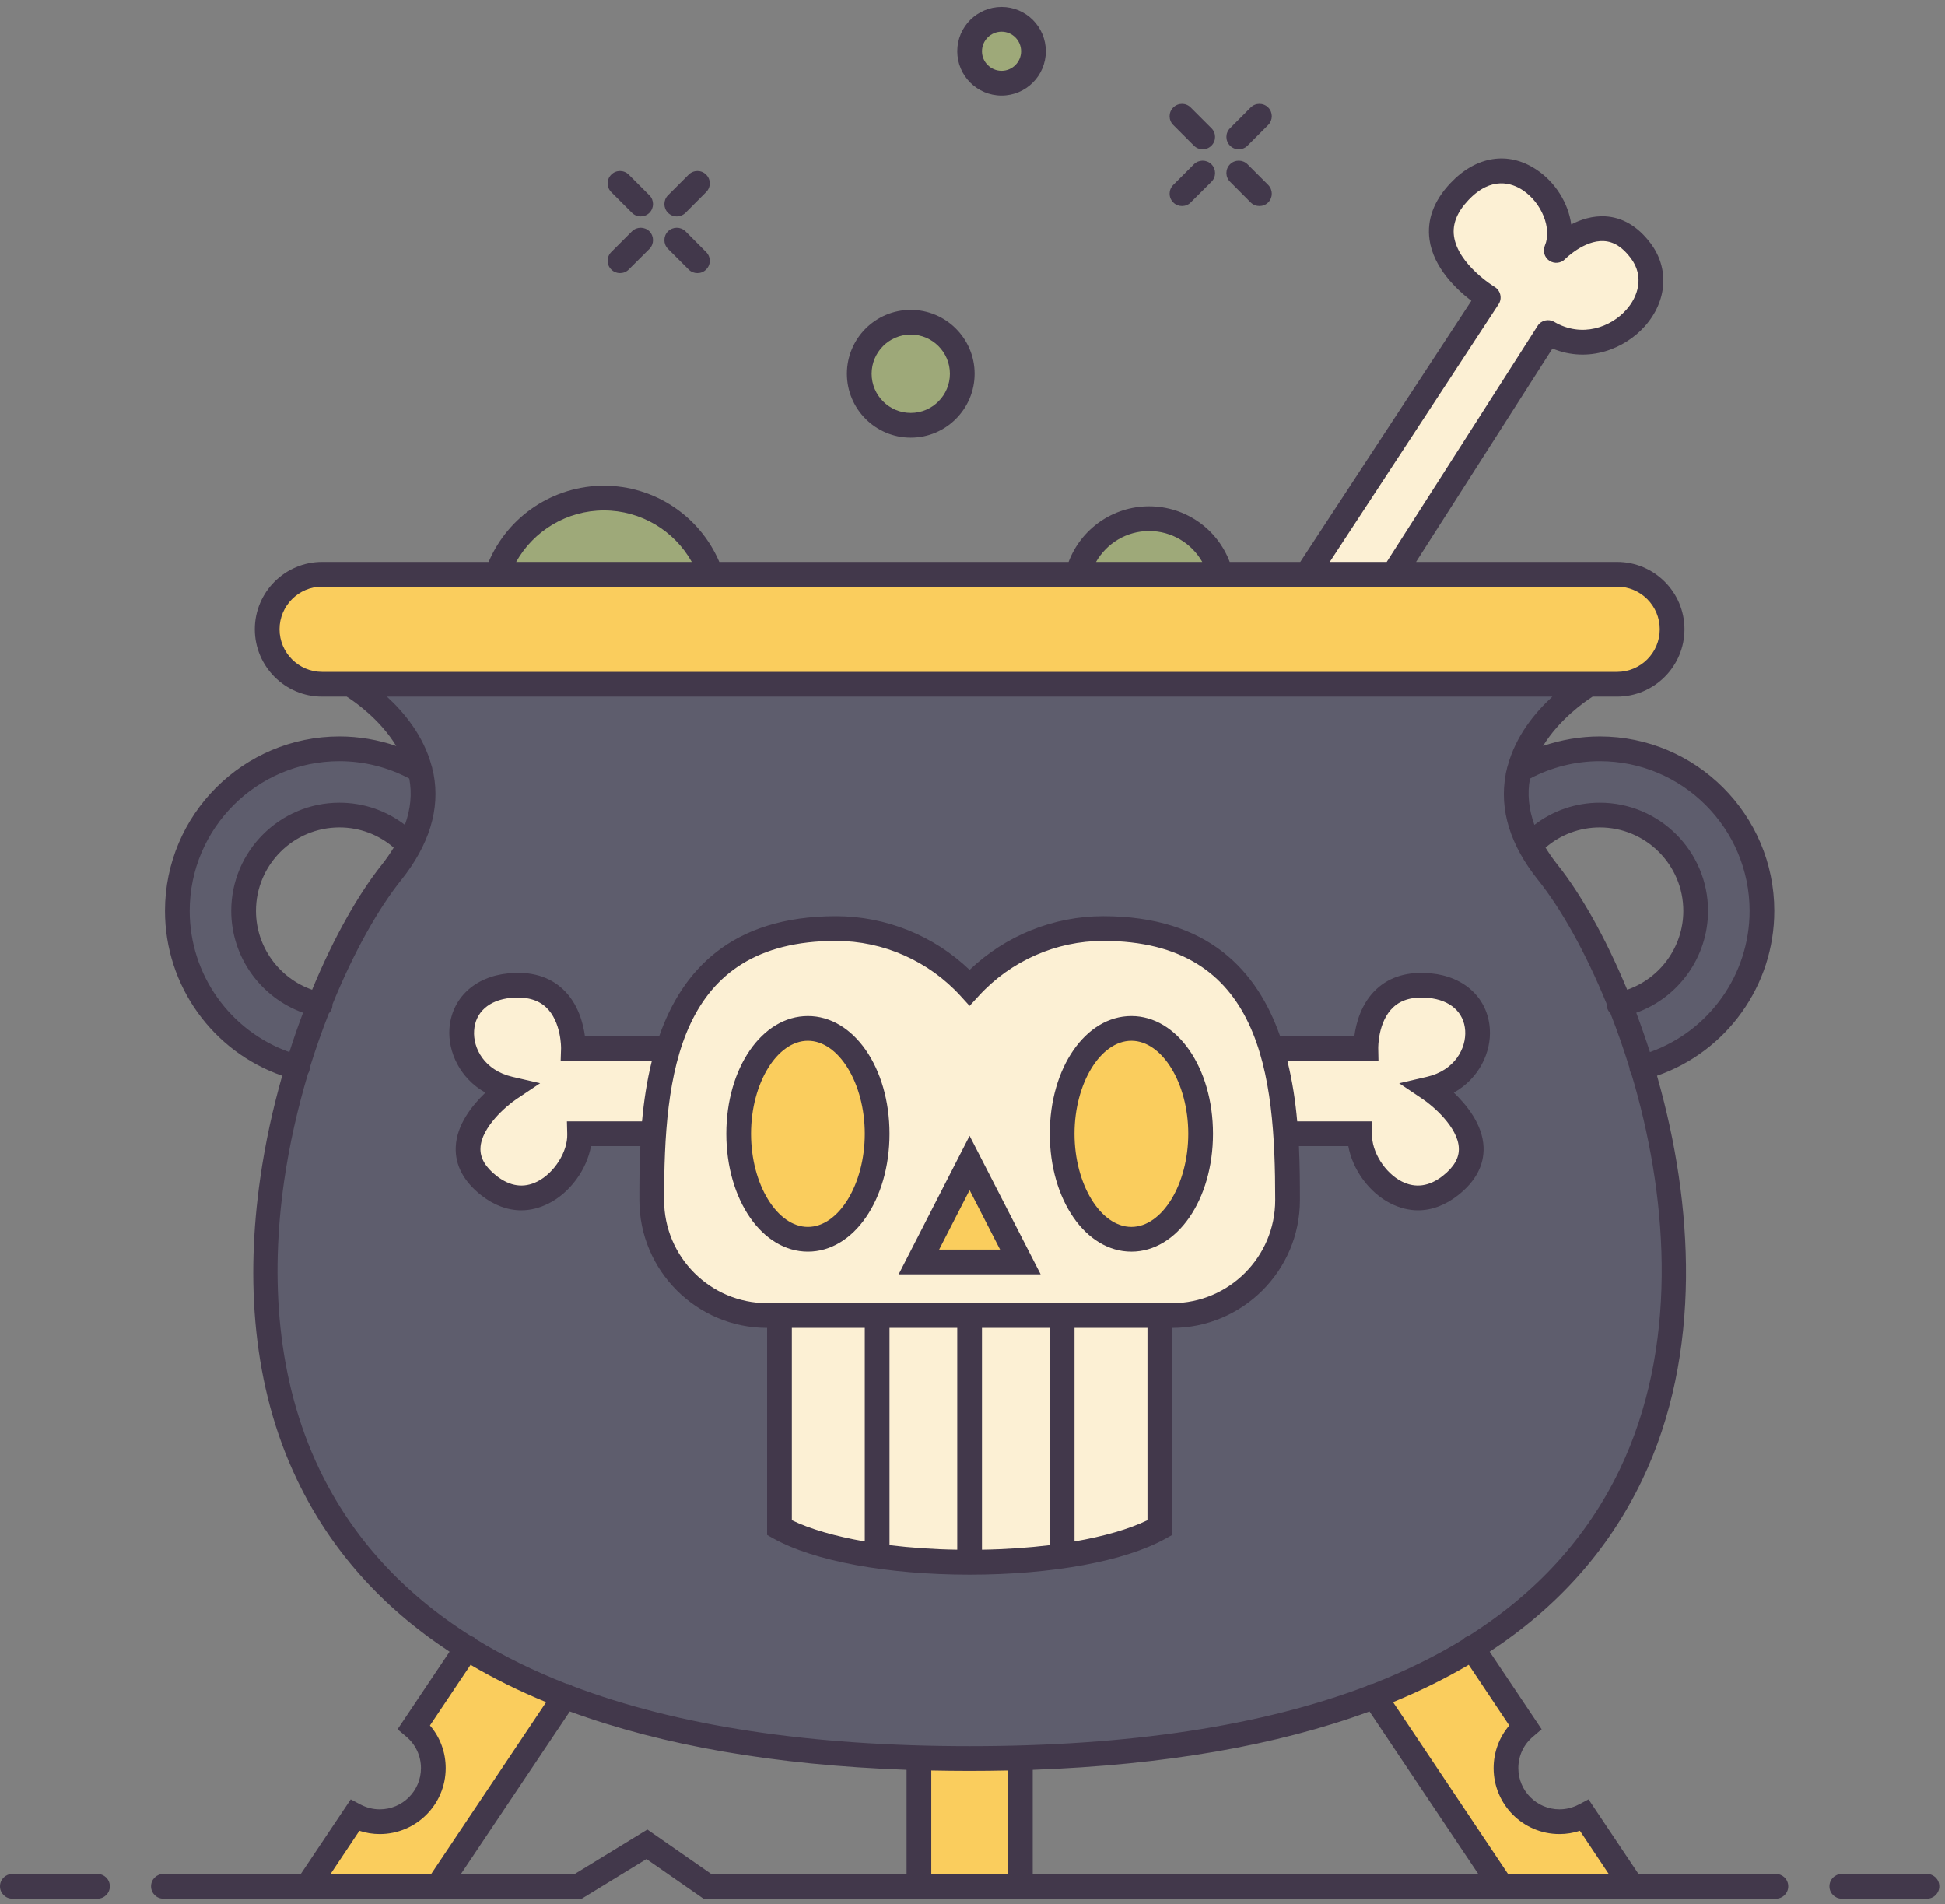 <?xml version="1.0" encoding="UTF-8" standalone="no"?>
<svg width="236px" height="231px" viewBox="0 0 236 231" version="1.1" xmlns="http://www.w3.org/2000/svg" xmlns:xlink="http://www.w3.org/1999/xlink">
    <rect x="0" y="0" width="236" height="231" fill="#808080" stroke="none"/>
    <!-- Generator: Sketch 39.1 (31720) - http://www.bohemiancoding.com/sketch -->
    <title>Slice 1</title>
    <desc>Created with Sketch.</desc>
    <defs></defs>
    <g id="Page-1" stroke="none" stroke-width="1" fill="none" fill-rule="evenodd">
        <path d="M121.53,9.095 C119.942,9.095 118.65,7.808 118.65,6.225 C118.65,4.637 119.942,3.345 121.53,3.345 C123.113,3.345 124.4,4.637 124.4,6.225 C124.4,7.808 123.113,9.095 121.53,9.095 L121.53,9.095 Z M110.51,50.595 C107.615,50.595 105.26,48.24 105.26,45.345 C105.26,42.45 107.615,40.095 110.51,40.095 C113.405,40.095 115.76,42.45 115.76,45.345 C115.76,48.24 113.405,50.595 110.51,50.595 L110.51,50.595 Z M61.776,68.675 L62.194,67.931 C64.443,63.918 68.691,61.425 73.28,61.425 C77.875,61.425 82.127,63.918 84.376,67.931 L84.793,68.675 L61.776,68.675 L61.776,68.675 Z M132.128,68.675 L132.556,67.927 C133.969,65.458 136.603,63.925 139.43,63.925 C142.263,63.925 144.901,65.458 146.314,67.927 L146.742,68.675 L132.128,68.675 L132.128,68.675 Z" id="Fill-78" fill="#9EA979"></path>
        <path d="M160.425,68.675 L181.412,36.641 C181.563,36.417 181.614,36.141 181.553,35.877 C181.492,35.606 181.325,35.372 181.093,35.234 C181.085,35.232 176.44,32.416 175.925,28.714 C175.703,27.07 176.318,25.506 177.807,23.931 C179.177,22.479 180.645,21.741 182.169,21.741 C183.393,21.741 184.392,22.229 185.015,22.637 C187.57,24.315 188.896,27.683 187.91,29.991 C187.725,30.435 187.878,30.952 188.277,31.219 C188.441,31.326 188.633,31.384 188.83,31.384 C189.104,31.384 189.36,31.276 189.55,31.078 C189.577,31.051 191.88,28.74 194.401,28.74 C194.477,28.74 194.552,28.742 194.627,28.746 C195.987,28.814 197.176,29.549 198.26,30.995 C200.175,33.511 199.157,36.298 197.702,37.919 C196.265,39.543 194.141,40.514 192.025,40.514 C190.742,40.514 189.5,40.168 188.337,39.487 C188.18,39.395 188.003,39.346 187.824,39.346 C187.484,39.346 187.174,39.517 186.993,39.802 L168.534,68.675 L160.425,68.675 L160.425,68.675 Z M63.257,144.33 C62.141,144.33 61.029,143.9 59.952,143.06 C58.447,141.88 57.743,140.64 57.801,139.27 C57.898,136.52 61.141,133.76 62.382,132.93 L64.303,131.64 L62.057,131.12 C58.37,130.26 56.867,127.341 57.031,124.99 C57.185,122.547 59.059,120.851 61.921,120.567 C62.234,120.536 62.536,120.522 62.827,120.522 C64.391,120.522 65.658,120.961 66.59,121.828 C68.553,123.656 68.583,126.83 68.58,127.187 L68.547,128.22 L79.73,128.22 L79.575,128.85 C79.031,131.02 78.646,133.4 78.398,136.1 L78.356,136.55 L69.303,136.55 L69.33,137.58 C69.395,139.9 67.643,142.68 65.424,143.79 C64.711,144.15 63.981,144.33 63.257,144.33 L63.257,144.33 Z M172.051,144.33 C171.326,144.33 170.594,144.15 169.876,143.79 C167.663,142.68 165.915,139.9 165.98,137.58 L166.007,136.55 L156.942,136.55 L156.902,136.1 C156.674,133.5 156.278,131.06 155.725,128.85 L155.569,128.22 L166.75,128.22 L166.73,127.195 C166.726,126.831 166.749,123.653 168.72,121.827 C169.643,120.962 170.906,120.522 172.474,120.522 C172.764,120.522 173.066,120.536 173.379,120.567 C176.279,120.854 178.111,122.507 178.279,124.991 C178.432,127.345 176.924,130.27 173.253,131.12 L171.004,131.64 L172.919,132.93 C172.963,132.96 177.379,135.95 177.51,139.27 C177.566,140.63 176.863,141.87 175.36,143.06 C174.281,143.9 173.168,144.33 172.052,144.33 C172.052,144.33 172.052,144.33 172.051,144.33 L172.051,144.33 Z M98.03,123.765 C92.759,123.765 88.63,129.82 88.63,137.55 C88.63,145.29 92.759,151.35 98.03,151.35 C103.301,151.35 107.43,145.29 107.43,137.55 C107.43,129.82 103.301,123.765 98.03,123.765 L98.03,123.765 Z M137.28,123.765 C132.009,123.765 127.88,129.82 127.88,137.55 C127.88,145.29 132.009,151.35 137.28,151.35 C142.551,151.35 146.68,145.29 146.68,137.55 C146.68,129.82 142.551,123.765 137.28,123.765 L137.28,123.765 Z M125.451,154.1 L117.65,138.9 L109.858,154.1 L125.451,154.1 L125.451,154.1 Z M93.08,158.6 C85.912,158.6 80.08,152.76 80.08,145.6 C80.08,130.14 81.73,113.655 101.44,113.655 C107.313,113.655 112.956,116.146 116.919,120.489 L117.652,121.294 L118.392,120.488 C122.354,116.146 127.993,113.655 133.86,113.655 C153.579,113.655 155.23,130.14 155.23,145.6 C155.23,152.76 149.398,158.6 142.23,158.6 L93.08,158.6 L93.08,158.6 Z M104.844,187.5 C101.164,186.86 98.058,185.95 95.861,184.88 L95.58,184.75 L95.58,160.6 L105.43,160.6 L105.43,187.6 L104.844,187.5 L104.844,187.5 Z M129.88,160.6 L139.73,160.6 L139.73,184.75 L139.448,184.89 C137.237,185.96 134.131,186.86 130.466,187.5 L129.88,187.6 L129.88,160.6 L129.88,160.6 Z M116.141,188.51 C113.269,188.47 110.486,188.28 107.869,187.95 L107.43,187.9 L107.43,160.6 L116.65,160.6 L116.65,188.52 L116.141,188.51 L116.141,188.51 Z M118.65,160.6 L127.88,160.6 L127.88,187.9 L127.441,187.95 C124.813,188.28 122.027,188.47 119.159,188.51 L118.65,188.52 L118.65,160.6 L118.65,160.6 Z" id="Fill-79" fill="#FCF0D4"></path>
        <path d="M39.08,82.015 C35.959,82.015 33.42,79.471 33.42,76.345 C33.42,73.219 35.959,70.675 39.08,70.675 L196.22,70.675 C199.347,70.675 201.89,73.219 201.89,76.345 C201.89,79.471 199.347,82.015 196.22,82.015 L39.08,82.015 L39.08,82.015 Z M98.03,149.35 C94.019,149.35 90.63,143.95 90.63,137.55 C90.63,131.16 94.019,125.765 98.03,125.765 C102.042,125.765 105.43,131.16 105.43,137.55 C105.43,143.95 102.042,149.35 98.03,149.35 L98.03,149.35 Z M137.28,149.35 C133.269,149.35 129.88,143.95 129.88,137.55 C129.88,131.16 133.269,125.765 137.28,125.765 C141.292,125.765 144.68,131.16 144.68,137.55 C144.68,143.95 141.292,149.35 137.28,149.35 L137.28,149.35 Z M113.132,152.1 L117.65,143.29 L122.169,152.1 L113.132,152.1 L113.132,152.1 Z M39.174,227.85 L43.405,221.52 L43.765,221.64 C44.53,221.89 45.309,222.01 46.08,222.01 C50.216,222.01 53.58,218.65 53.58,214.51 C53.58,212.73 52.945,211 51.791,209.66 L51.542,209.37 L56.948,201.31 L57.354,201.55 C60.146,203.2 63.21,204.72 66.46,206.05 L67.026,206.29 L52.587,227.85 L39.174,227.85 L39.174,227.85 Z M112.5,227.85 L112.5,214.29 L113.01,214.3 C114.537,214.33 116.083,214.35 117.65,214.35 C119.227,214.35 120.773,214.33 122.3,214.3 L122.81,214.29 L122.81,227.85 L112.5,227.85 L112.5,227.85 Z M182.713,227.85 L168.274,206.29 L168.84,206.05 C172.08,204.72 175.147,203.21 177.957,201.55 L178.363,201.31 L183.756,209.37 L183.51,209.66 C182.362,211.01 181.73,212.73 181.73,214.51 C181.73,218.65 185.09,222.01 189.22,222.01 C189.998,222.01 190.78,221.89 191.545,221.64 L191.905,221.52 L196.136,227.85 L182.713,227.85 L182.713,227.85 Z" id="Fill-80" fill="#FACD5D"></path>
        <path d="M199.724,127.79 C199.465,126.982 199.196,126.196 198.927,125.418 C198.649,124.612 198.36,123.816 198.071,123.038 L197.895,122.565 L198.372,122.394 C203.383,120.6 206.75,115.826 206.75,110.515 C206.75,103.551 201.084,97.885 194.12,97.885 C191.333,97.885 188.692,98.78 186.484,100.472 L185.943,100.887 L185.71,100.246 C184.985,98.248 184.796,96.273 185.148,94.374 L185.225,93.965 L185.521,93.958 C188.168,92.575 191.138,91.845 194.12,91.845 C204.415,91.845 212.79,100.22 212.79,110.515 C212.79,118.398 207.798,125.467 200.368,128.11 L199.882,128.28 L199.724,127.79 L199.724,127.79 Z M34.943,128.11 C27.512,125.471 22.52,118.402 22.52,110.515 C22.52,100.22 30.896,91.845 41.19,91.845 C44.211,91.845 47.221,92.595 49.895,94.014 L50.106,94.126 L50.151,94.362 C50.513,96.253 50.328,98.233 49.6,100.245 L49.368,100.887 L48.827,100.473 C46.608,98.78 43.968,97.885 41.19,97.885 C34.226,97.885 28.56,103.551 28.56,110.515 C28.56,115.826 31.927,120.6 36.938,122.394 L37.417,122.565 L37.238,123.04 C36.614,124.697 36.074,126.248 35.586,127.79 L35.43,128.28 L34.943,128.11 L34.943,128.11 Z M94.094,186.22 C98.928,188.92 107.734,190.54 117.65,190.54 C122.516,190.54 127.26,190.14 131.37,189.38 C135.445,188.64 138.85,187.54 141.216,186.22 L141.73,185.93 L141.73,160.6 L142.23,160.6 C150.501,160.6 157.23,153.87 157.23,145.6 C157.23,143.71 157.221,141.49 157.11,139.08 L157.086,138.55 L164.018,138.55 L164.092,138.97 C164.584,141.7 166.551,144.36 168.984,145.58 C169.989,146.08 171.024,146.34 172.06,146.34 C173.625,146.34 175.15,145.76 176.591,144.63 C178.602,143.05 179.584,141.22 179.511,139.18 C179.407,136.63 177.575,134.37 176.056,132.93 L175.564,132.46 L176.155,132.13 C178.853,130.61 180.469,127.76 180.271,124.86 C180.048,121.411 177.418,118.949 173.573,118.583 C173.194,118.547 172.825,118.529 172.466,118.529 C170.374,118.529 168.649,119.152 167.342,120.379 C165.542,122.053 164.993,124.487 164.826,125.788 L164.77,126.225 L154.975,126.225 L154.858,125.89 C151.563,116.444 144.498,111.655 133.86,111.655 C127.937,111.655 122.302,113.917 117.995,118.027 L117.649,118.357 L117.304,118.027 C113.008,113.917 107.374,111.655 101.44,111.655 C90.81,111.655 83.748,116.444 80.452,125.89 L80.335,126.225 L70.543,126.225 L70.484,125.791 C70.27,124.195 69.659,121.959 67.969,120.38 C66.658,119.15 64.942,118.526 62.866,118.526 C62.501,118.526 62.125,118.544 61.739,118.583 C57.895,118.949 55.262,121.411 55.029,124.86 C54.841,127.77 56.457,130.62 59.145,132.13 L59.733,132.46 L59.246,132.93 C57.725,134.38 55.893,136.65 55.8,139.18 C55.717,141.21 56.696,143.04 58.71,144.63 C60.13,145.75 61.7,146.34 63.25,146.34 C64.286,146.34 65.321,146.08 66.327,145.58 C68.76,144.35 70.727,141.69 71.218,138.97 L71.292,138.55 L78.226,138.55 L78.2,139.08 C78.08,141.48 78.08,143.67 78.08,145.6 C78.08,153.87 84.809,160.6 93.08,160.6 L93.58,160.6 L93.58,185.93 L94.094,186.22 L94.094,186.22 Z M117.65,212.35 C98.34,212.35 82.067,209.88 69.282,205.02 L69.182,204.98 L69.106,204.91 C69.016,204.86 68.867,204.8 68.687,204.78 L68.625,204.77 L68.568,204.75 C64.558,203.18 60.84,201.35 57.519,199.31 L57.468,199.28 L57.427,199.24 C57.361,199.17 57.286,199.11 57.212,199.05 C57.182,199.03 57.097,199 56.983,198.96 L56.919,198.94 L56.863,198.91 C48.537,193.65 42.298,186.78 38.319,178.5 C33.6,168.68 32.094,156.51 33.965,143.31 C34.583,138.99 35.567,134.55 36.891,130.12 L36.908,130.06 L36.938,130.01 C37.002,129.9 37.037,129.84 37.059,129.76 C37.073,129.71 37.08,129.64 37.08,129.56 L37.08,129.49 L37.103,129.42 C37.806,127.138 38.591,124.898 39.435,122.761 L39.471,122.67 L39.538,122.6 C39.643,122.49 39.777,122.315 39.82,122.104 C39.84,122.024 39.84,121.941 39.84,121.845 L39.84,121.747 L39.877,121.657 C42.395,115.484 45.378,110.091 48.28,106.473 C51.608,102.307 52.9,98.107 52.119,93.988 C52.083,93.811 52.038,93.648 51.993,93.486 L51.979,93.437 L51.971,93.369 C51.966,93.288 51.944,93.199 51.899,93.072 C50.91,89.404 48.479,86.598 46.612,84.883 L45.667,84.015 L189.648,84.015 L188.697,84.884 C186.833,86.587 184.406,89.384 183.423,93.034 C183.365,93.201 183.339,93.303 183.326,93.402 L183.265,93.658 C183.239,93.757 183.211,93.859 183.195,93.968 L183.195,94.014 L183.182,94.075 C182.427,98.178 183.722,102.35 187.03,106.473 C189.931,110.091 192.916,115.484 195.433,121.657 L195.479,121.768 L195.468,121.888 C195.463,121.953 195.468,122.028 195.483,122.123 C195.524,122.317 195.658,122.486 195.763,122.59 L195.837,122.664 L195.876,122.763 C196.288,123.819 196.69,124.905 197.082,126.019 C197.465,127.128 197.847,128.26 198.199,129.42 L198.214,129.47 L198.218,129.52 C198.226,129.6 198.23,129.68 198.252,129.76 C198.273,129.84 198.308,129.9 198.372,130.01 L198.401,130.06 L198.829,131.51 C201.696,141.66 205.265,161.25 196.981,178.5 C192.999,186.79 186.764,193.65 178.447,198.91 L178.387,198.95 L178.317,198.97 C178.207,199 178.129,199.03 178.065,199.07 C178.002,199.12 177.944,199.18 177.885,199.24 L177.843,199.28 L177.792,199.31 C174.469,201.35 170.751,203.18 166.742,204.75 L166.684,204.77 L166.621,204.78 C166.439,204.8 166.299,204.85 166.167,204.94 L166.092,205.02 L166.028,205.02 C153.243,209.88 136.966,212.35 117.65,212.35 L117.65,212.35 Z" id="Fill-81" fill="#5E5D6D"></path>
        <path d="M11.83,227.35 L1.5,227.35 C0.67,227.35 0,228.01 0,228.85 C0,229.68 0.67,230.35 1.5,230.35 L11.83,230.35 C12.66,230.35 13.33,229.68 13.33,228.85 C13.33,228.01 12.66,227.35 11.83,227.35 L11.83,227.35 Z M75.23,33.135 C75.61,33.135 76,32.995 76.29,32.695 L78.8,30.195 C79.38,29.605 79.38,28.655 78.8,28.065 C78.21,27.485 77.26,27.485 76.68,28.065 L74.17,30.575 C73.58,31.165 73.58,32.115 74.17,32.695 C74.46,32.995 74.85,33.135 75.23,33.135 L75.23,33.135 Z M76.68,25.815 C76.97,26.105 77.35,26.255 77.74,26.255 C78.12,26.255 78.51,26.105 78.8,25.815 C79.38,25.225 79.38,24.275 78.8,23.695 L76.29,21.185 C75.7,20.595 74.75,20.595 74.17,21.185 C73.58,21.765 73.58,22.715 74.17,23.305 L76.68,25.815 L76.68,25.815 Z M83.56,32.695 C83.85,32.995 84.24,33.135 84.62,33.135 C85.01,33.135 85.39,32.995 85.68,32.695 C86.27,32.115 86.27,31.165 85.68,30.575 L83.18,28.065 C82.59,27.485 81.64,27.485 81.05,28.065 C80.47,28.655 80.47,29.605 81.05,30.185 L83.56,32.695 L83.56,32.695 Z M82.12,26.255 C82.5,26.255 82.88,26.105 83.18,25.815 L85.68,23.305 C86.27,22.715 86.27,21.765 85.68,21.185 C85.1,20.595 84.15,20.595 83.56,21.185 L81.05,23.695 C80.47,24.275 80.47,25.225 81.05,25.815 C81.35,26.105 81.73,26.255 82.12,26.255 L82.12,26.255 Z M91.13,137.55 C91.13,143.68 94.29,148.85 98.03,148.85 C101.77,148.85 104.93,143.68 104.93,137.55 C104.93,131.43 101.77,126.265 98.03,126.265 C94.29,126.265 91.13,131.43 91.13,137.55 L91.13,137.55 Z M88.13,137.55 C88.13,129.54 92.48,123.265 98.03,123.265 C103.58,123.265 107.93,129.54 107.93,137.55 C107.93,145.56 103.58,151.85 98.03,151.85 C92.48,151.85 88.13,145.56 88.13,137.55 L88.13,137.55 Z M105.76,45.345 C105.76,47.965 107.89,50.095 110.51,50.095 C113.13,50.095 115.26,47.965 115.26,45.345 C115.26,42.725 113.13,40.595 110.51,40.595 C107.89,40.595 105.76,42.725 105.76,45.345 L105.76,45.345 Z M102.76,45.345 C102.76,41.075 106.23,37.595 110.51,37.595 C114.78,37.595 118.26,41.075 118.26,45.345 C118.26,49.615 114.78,53.095 110.51,53.095 C106.23,53.095 102.76,49.615 102.76,45.345 L102.76,45.345 Z M119.15,6.225 C119.15,7.525 120.22,8.595 121.53,8.595 C122.84,8.595 123.9,7.525 123.9,6.225 C123.9,4.915 122.84,3.845 121.53,3.845 C120.22,3.845 119.15,4.915 119.15,6.225 L119.15,6.225 Z M116.15,6.225 C116.15,3.255 118.56,0.845 121.53,0.845 C124.49,0.845 126.9,3.255 126.9,6.225 C126.9,9.185 124.49,11.595 121.53,11.595 C118.56,11.595 116.15,9.185 116.15,6.225 L116.15,6.225 Z M113.95,151.6 L121.35,151.6 L117.65,144.39 L113.95,151.6 L113.95,151.6 Z M126.27,154.6 L109.04,154.6 L117.65,137.8 L126.27,154.6 L126.27,154.6 Z M130.38,137.55 C130.38,143.68 133.54,148.85 137.28,148.85 C141.02,148.85 144.18,143.68 144.18,137.55 C144.18,131.43 141.02,126.265 137.28,126.265 C133.54,126.265 130.38,131.43 130.38,137.55 L130.38,137.55 Z M127.38,137.55 C127.38,129.54 131.73,123.265 137.28,123.265 C142.83,123.265 147.18,129.54 147.18,137.55 C147.18,145.56 142.83,151.85 137.28,151.85 C131.73,151.85 127.38,145.56 127.38,137.55 L127.38,137.55 Z M143.42,24.995 C143.81,24.995 144.19,24.855 144.48,24.555 L146.99,22.055 C147.58,21.465 147.58,20.515 146.99,19.925 C146.4,19.345 145.45,19.345 144.87,19.925 L142.36,22.435 C141.77,23.025 141.77,23.975 142.36,24.555 C142.65,24.855 143.04,24.995 143.42,24.995 L143.42,24.995 Z M144.87,17.675 C145.16,17.965 145.55,18.115 145.93,18.115 C146.31,18.115 146.7,17.965 146.99,17.675 C147.58,17.085 147.58,16.135 146.99,15.555 L144.48,13.045 C143.9,12.455 142.95,12.455 142.36,13.045 C141.77,13.625 141.77,14.575 142.36,15.165 L144.87,17.675 L144.87,17.675 Z M151.75,24.555 C152.05,24.855 152.43,24.995 152.82,24.995 C153.2,24.995 153.58,24.855 153.88,24.555 C154.46,23.975 154.46,23.025 153.88,22.435 L151.37,19.925 C150.78,19.345 149.83,19.345 149.25,19.925 C148.66,20.515 148.66,21.465 149.25,22.045 L151.75,24.555 L151.75,24.555 Z M150.31,18.115 C150.69,18.115 151.08,17.965 151.37,17.675 L153.88,15.165 C154.46,14.575 154.46,13.625 153.88,13.045 C153.29,12.455 152.34,12.455 151.75,13.045 L149.25,15.555 C148.66,16.135 148.66,17.085 149.25,17.675 C149.54,17.965 149.92,18.115 150.31,18.115 L150.31,18.115 Z M58.3,139.3 C58.25,140.48 58.89,141.6 60.26,142.67 C61.89,143.94 63.55,144.18 65.2,143.35 C67.26,142.31 68.89,139.73 68.83,137.6 L68.79,136.05 L77.9,136.05 C78.12,133.65 78.48,131.17 79.09,128.72 L68.03,128.72 L68.08,127.185 C68.08,127.155 68.13,123.945 66.25,122.195 C65.25,121.265 63.81,120.885 61.97,121.065 C59.34,121.325 57.67,122.805 57.53,125.025 C57.38,127.175 58.78,129.85 62.17,130.64 L65.54,131.42 L62.66,133.35 C61.48,134.14 58.39,136.76 58.3,139.3 L58.3,139.3 Z M80.58,145.6 C80.58,152.48 86.19,158.1 93.08,158.1 L142.23,158.1 C149.12,158.1 154.73,152.48 154.73,145.6 C154.73,130.39 153.11,114.155 133.86,114.155 C128.13,114.155 122.63,116.585 118.76,120.825 L117.65,122.035 L116.55,120.825 C112.68,116.585 107.18,114.155 101.44,114.155 C82.19,114.155 80.58,130.39 80.58,145.6 L80.58,145.6 Z M139.23,161.1 L130.38,161.1 L130.38,187.01 C133.94,186.39 137,185.51 139.23,184.43 L139.23,161.1 L139.23,161.1 Z M127.38,161.1 L119.15,161.1 L119.15,188.01 C122.02,187.97 124.79,187.77 127.38,187.46 L127.38,161.1 L127.38,161.1 Z M116.15,161.1 L107.93,161.1 L107.93,187.46 C110.51,187.77 113.28,187.97 116.15,188.01 L116.15,161.1 L116.15,161.1 Z M104.93,161.1 L96.08,161.1 L96.08,184.43 C98.3,185.51 101.37,186.39 104.93,187.01 L104.93,161.1 L104.93,161.1 Z M156.21,128.72 C156.82,131.17 157.19,133.65 157.4,136.05 L166.52,136.05 L166.48,137.6 C166.42,139.73 168.04,142.31 170.1,143.35 C171.76,144.18 173.42,143.94 175.05,142.67 C176.42,141.59 177.06,140.48 177.01,139.29 C176.91,136.75 173.82,134.14 172.64,133.35 L169.77,131.42 L173.14,130.64 C176.53,129.85 177.92,127.175 177.78,125.025 C177.63,122.805 175.97,121.325 173.33,121.065 C171.49,120.885 170.05,121.265 169.06,122.195 C167.17,123.945 167.23,127.155 167.23,127.185 L167.26,128.72 L156.21,128.72 L156.21,128.72 Z M55.3,139.17 C55.4,136.44 57.32,134.08 58.9,132.56 C55.8,130.83 54.35,127.61 54.53,124.825 C54.78,121.125 57.59,118.475 61.69,118.085 C64.43,117.815 66.66,118.465 68.31,120.015 C70.15,121.735 70.77,124.165 70.98,125.725 L79.98,125.725 C82.74,117.815 88.67,111.155 101.44,111.155 C107.49,111.155 113.31,113.515 117.65,117.665 C122,113.515 127.82,111.155 133.86,111.155 C146.63,111.155 152.57,117.815 155.33,125.725 L164.33,125.725 C164.53,124.165 165.15,121.735 167,120.015 C168.65,118.465 170.88,117.825 173.62,118.085 C177.72,118.475 180.53,121.125 180.77,124.825 C180.96,127.61 179.5,130.83 176.4,132.56 C177.99,134.08 179.9,136.44 180.01,139.17 C180.09,141.36 179.05,143.34 176.9,145.02 C175.37,146.22 173.72,146.84 172.06,146.84 C170.95,146.84 169.84,146.56 168.76,146.02 C166.13,144.71 164.11,141.89 163.6,139.05 L157.61,139.05 C157.72,141.47 157.73,143.71 157.73,145.6 C157.73,154.14 150.77,161.1 142.23,161.1 L142.23,186.22 L141.46,186.65 C139.01,188.02 135.55,189.13 131.46,189.88 C127.37,190.63 122.65,191.04 117.65,191.04 C107.65,191.04 98.75,189.39 93.85,186.65 L93.08,186.22 L93.08,161.1 C84.53,161.1 77.58,154.14 77.58,145.6 C77.58,143.71 77.58,141.47 77.7,139.05 L71.71,139.05 C71.2,141.89 69.17,144.71 66.55,146.02 C65.47,146.56 64.36,146.84 63.25,146.84 C61.59,146.84 59.93,146.22 58.4,145.02 C56.26,143.34 55.21,141.36 55.3,139.17 L55.3,139.17 Z M195.2,227.35 L191.7,222.11 C190.9,222.38 190.06,222.51 189.22,222.51 C184.81,222.51 181.23,218.93 181.23,214.51 C181.23,212.6 181.91,210.76 183.13,209.34 L178.21,201.98 C175.37,203.65 172.31,205.17 169.03,206.51 L182.98,227.35 L195.2,227.35 L195.2,227.35 Z M179.37,227.35 L166.17,207.64 C154.93,211.77 141.3,214.14 125.31,214.72 L125.31,227.35 L179.37,227.35 L179.37,227.35 Z M122.31,214.8 C120.78,214.83 119.23,214.85 117.65,214.85 C116.08,214.85 114.53,214.83 113,214.8 L113,227.35 L122.31,227.35 L122.31,214.8 L122.31,214.8 Z M110,214.72 C94,214.14 80.37,211.77 69.14,207.64 L55.93,227.35 L69.74,227.35 L78.55,221.96 L86.3,227.35 L110,227.35 L110,214.72 L110,214.72 Z M52.32,227.35 L66.27,206.51 C62.99,205.17 59.93,203.65 57.1,201.98 L52.17,209.34 C53.4,210.76 54.08,212.6 54.08,214.51 C54.08,218.93 50.49,222.51 46.08,222.51 C45.24,222.51 44.41,222.38 43.61,222.11 L40.11,227.35 L52.32,227.35 L52.32,227.35 Z M57.13,198.48 C57.26,198.52 57.39,198.58 57.52,198.65 C57.61,198.72 57.7,198.8 57.78,198.89 C61.1,200.93 64.76,202.72 68.75,204.29 C68.98,204.31 69.21,204.39 69.42,204.52 C69.43,204.54 69.45,204.55 69.46,204.55 C82.22,209.4 98.3,211.85 117.65,211.85 C137.01,211.85 153.09,209.4 165.85,204.55 C165.86,204.55 165.87,204.54 165.89,204.52 C166.1,204.39 166.32,204.31 166.56,204.29 C170.55,202.72 174.21,200.93 177.53,198.89 C177.61,198.8 177.69,198.72 177.79,198.65 C177.91,198.58 178.04,198.52 178.18,198.48 C186.44,193.26 192.57,186.52 196.53,178.29 C203.62,163.52 202.42,146.06 198.35,131.65 C198.21,131.18 198.08,130.72 197.94,130.26 C197.87,130.14 197.81,130.04 197.77,129.89 C197.74,129.79 197.73,129.68 197.72,129.56 C197.37,128.42 196.99,127.285 196.61,126.185 C196.22,125.075 195.82,123.995 195.41,122.945 C195.21,122.745 195.05,122.495 194.99,122.205 C194.97,122.085 194.96,121.965 194.97,121.845 C192.36,115.445 189.35,110.165 186.64,106.785 C183.23,102.535 181.91,98.225 182.69,93.985 C182.69,93.955 182.69,93.925 182.7,93.895 C182.73,93.695 182.79,93.515 182.83,93.335 C182.85,93.185 182.89,93.045 182.94,92.905 C183.92,89.265 186.27,86.425 188.36,84.515 L46.95,84.515 C49.03,86.425 51.39,89.265 52.37,92.905 C52.42,93.045 52.46,93.185 52.47,93.335 C52.52,93.515 52.57,93.695 52.61,93.895 C53.42,98.165 52.09,102.505 48.67,106.785 C45.96,110.165 42.95,115.445 40.34,121.845 C40.34,121.965 40.34,122.085 40.31,122.205 C40.25,122.495 40.09,122.745 39.9,122.945 C39.07,125.045 38.29,127.265 37.58,129.56 C37.58,129.68 37.57,129.79 37.54,129.89 C37.5,130.04 37.44,130.14 37.37,130.26 C36.13,134.42 35.11,138.84 34.46,143.39 C32.82,154.94 33.52,167.35 38.77,178.29 C42.73,186.52 48.87,193.26 57.13,198.48 L57.13,198.48 Z M41.19,100.385 C35.6,100.385 31.06,104.925 31.06,110.515 C31.06,114.855 33.86,118.675 37.87,120.075 C40.53,113.635 43.58,108.345 46.33,104.905 C46.88,104.215 47.35,103.525 47.77,102.835 C45.94,101.255 43.63,100.385 41.19,100.385 L41.19,100.385 Z M35.11,127.64 C35.63,125.995 36.19,124.405 36.77,122.865 C31.63,121.025 28.06,116.095 28.06,110.515 C28.06,103.275 33.95,97.385 41.19,97.385 C44.1,97.385 46.85,98.335 49.13,100.075 C49.82,98.165 50.01,96.285 49.66,94.455 C47.06,93.075 44.15,92.345 41.19,92.345 C31.17,92.345 23.02,100.495 23.02,110.515 C23.02,118.245 27.92,125.085 35.11,127.64 L35.11,127.64 Z M196.22,81.515 C199.07,81.515 201.39,79.195 201.39,76.345 C201.39,73.495 199.07,71.175 196.22,71.175 L86.26,71.175 L86.25,71.175 C86.25,71.175 86.25,71.175 86.24,71.175 L39.08,71.175 C36.24,71.175 33.92,73.495 33.92,76.345 C33.92,79.195 36.24,81.515 39.08,81.515 L196.22,81.515 L196.22,81.515 Z M62.63,68.175 L83.94,68.175 C81.81,64.375 77.76,61.925 73.28,61.925 C68.81,61.925 64.76,64.375 62.63,68.175 L62.63,68.175 Z M132.99,68.175 L145.88,68.175 C144.58,65.905 142.16,64.425 139.43,64.425 C136.71,64.425 134.29,65.905 132.99,68.175 L132.99,68.175 Z M161.35,68.175 L168.26,68.175 L186.57,39.535 C187,38.855 187.89,38.645 188.59,39.055 C191.95,41.025 195.48,39.675 197.33,37.585 C198.72,36.035 199.58,33.555 197.86,31.295 C196.87,29.975 195.8,29.305 194.6,29.245 C192.22,29.115 189.94,31.395 189.91,31.425 C189.41,31.945 188.61,32.035 188,31.635 C187.4,31.235 187.17,30.465 187.45,29.795 C188.33,27.735 187.07,24.585 184.74,23.055 C183.49,22.235 180.97,21.305 178.17,24.275 C176.79,25.735 176.22,27.165 176.42,28.645 C176.9,32.095 181.31,34.785 181.35,34.805 C181.7,35.015 181.95,35.365 182.04,35.765 C182.13,36.155 182.06,36.575 181.83,36.915 L161.35,68.175 L161.35,68.175 Z M204.25,110.515 C204.25,104.925 199.7,100.385 194.12,100.385 C191.67,100.385 189.37,101.255 187.53,102.835 C187.96,103.525 188.43,104.215 188.98,104.905 C191.73,108.345 194.77,113.635 197.44,120.075 C201.45,118.675 204.25,114.855 204.25,110.515 L204.25,110.515 Z M185.65,94.455 C185.64,94.455 185.64,94.465 185.64,94.465 C185.3,96.295 185.49,98.175 186.18,100.075 C188.45,98.335 191.21,97.385 194.12,97.385 C201.36,97.385 207.25,103.275 207.25,110.515 C207.25,116.095 203.68,121.025 198.54,122.865 C198.83,123.645 199.12,124.445 199.4,125.255 C199.67,126.035 199.94,126.825 200.2,127.64 C207.38,125.085 212.29,118.245 212.29,110.515 C212.29,100.495 204.14,92.345 194.12,92.345 C191.16,92.345 188.25,93.075 185.65,94.455 L185.65,94.455 Z M216.98,228.85 C216.98,229.68 216.31,230.35 215.48,230.35 L85.36,230.35 L78.44,225.54 L70.59,230.35 L19.83,230.35 C19,230.35 18.33,229.68 18.33,228.85 C18.33,228.01 19,227.35 19.83,227.35 L36.5,227.35 L42.56,218.3 L43.75,218.93 C44.48,219.31 45.26,219.51 46.08,219.51 C48.84,219.51 51.08,217.27 51.08,214.51 C51.08,213.02 50.42,211.63 49.28,210.68 L48.24,209.8 L54.55,200.39 C46.31,194.97 40.13,188.04 36.07,179.59 C30.55,168.11 29.83,155.1 31.57,142.98 C32.18,138.68 33.11,134.47 34.24,130.51 C25.8,127.58 20.02,119.565 20.02,110.515 C20.02,98.845 29.51,89.345 41.19,89.345 C43.54,89.345 45.88,89.745 48.08,90.505 C46.11,87.275 43.06,85.145 42.07,84.515 L39.08,84.515 C34.58,84.515 30.92,80.845 30.92,76.345 C30.92,71.845 34.58,68.175 39.08,68.175 L59.29,68.175 C61.66,62.605 67.15,58.925 73.28,58.925 C79.41,58.925 84.9,62.605 87.28,68.175 L129.66,68.175 C131.18,64.155 135.04,61.425 139.43,61.425 C143.83,61.425 147.69,64.155 149.21,68.175 L157.77,68.175 L178.53,36.495 C176.81,35.185 173.93,32.525 173.45,29.065 C173.12,26.655 173.97,24.355 175.99,22.215 C179.09,18.935 182.97,18.305 186.38,20.545 C188.75,22.095 190.3,24.675 190.65,27.225 C191.81,26.625 193.23,26.165 194.78,26.245 C196.87,26.365 198.72,27.455 200.25,29.475 C202.57,32.535 202.31,36.505 199.58,39.585 C197.17,42.285 192.78,44.115 188.37,42.285 L171.82,68.175 L196.22,68.175 C200.72,68.175 204.39,71.845 204.39,76.345 C204.39,80.845 200.72,84.515 196.22,84.515 L193.24,84.515 C192.25,85.145 189.2,87.285 187.23,90.495 C189.44,89.745 191.77,89.345 194.12,89.345 C205.79,89.345 215.29,98.845 215.29,110.515 C215.29,119.565 209.51,127.58 201.06,130.51 C201.1,130.63 201.13,130.75 201.16,130.88 C205.41,145.93 206.65,164.15 199.24,179.59 C195.18,188.04 189,194.97 180.75,200.39 L187.06,209.8 L186.03,210.68 C184.88,211.63 184.23,213.02 184.23,214.51 C184.23,217.27 186.47,219.51 189.22,219.51 C190.04,219.51 190.83,219.31 191.55,218.93 L192.75,218.3 L198.81,227.35 L215.48,227.35 C216.31,227.35 216.98,228.01 216.98,228.85 L216.98,228.85 Z M235.31,228.85 C235.31,229.68 234.64,230.35 233.81,230.35 L223.48,230.35 C222.65,230.35 221.98,229.68 221.98,228.85 C221.98,228.01 222.65,227.35 223.48,227.35 L233.81,227.35 C234.64,227.35 235.31,228.01 235.31,228.85 L235.31,228.85 Z" id="Fill-82" fill="#42384B"></path>
    </g>
</svg>